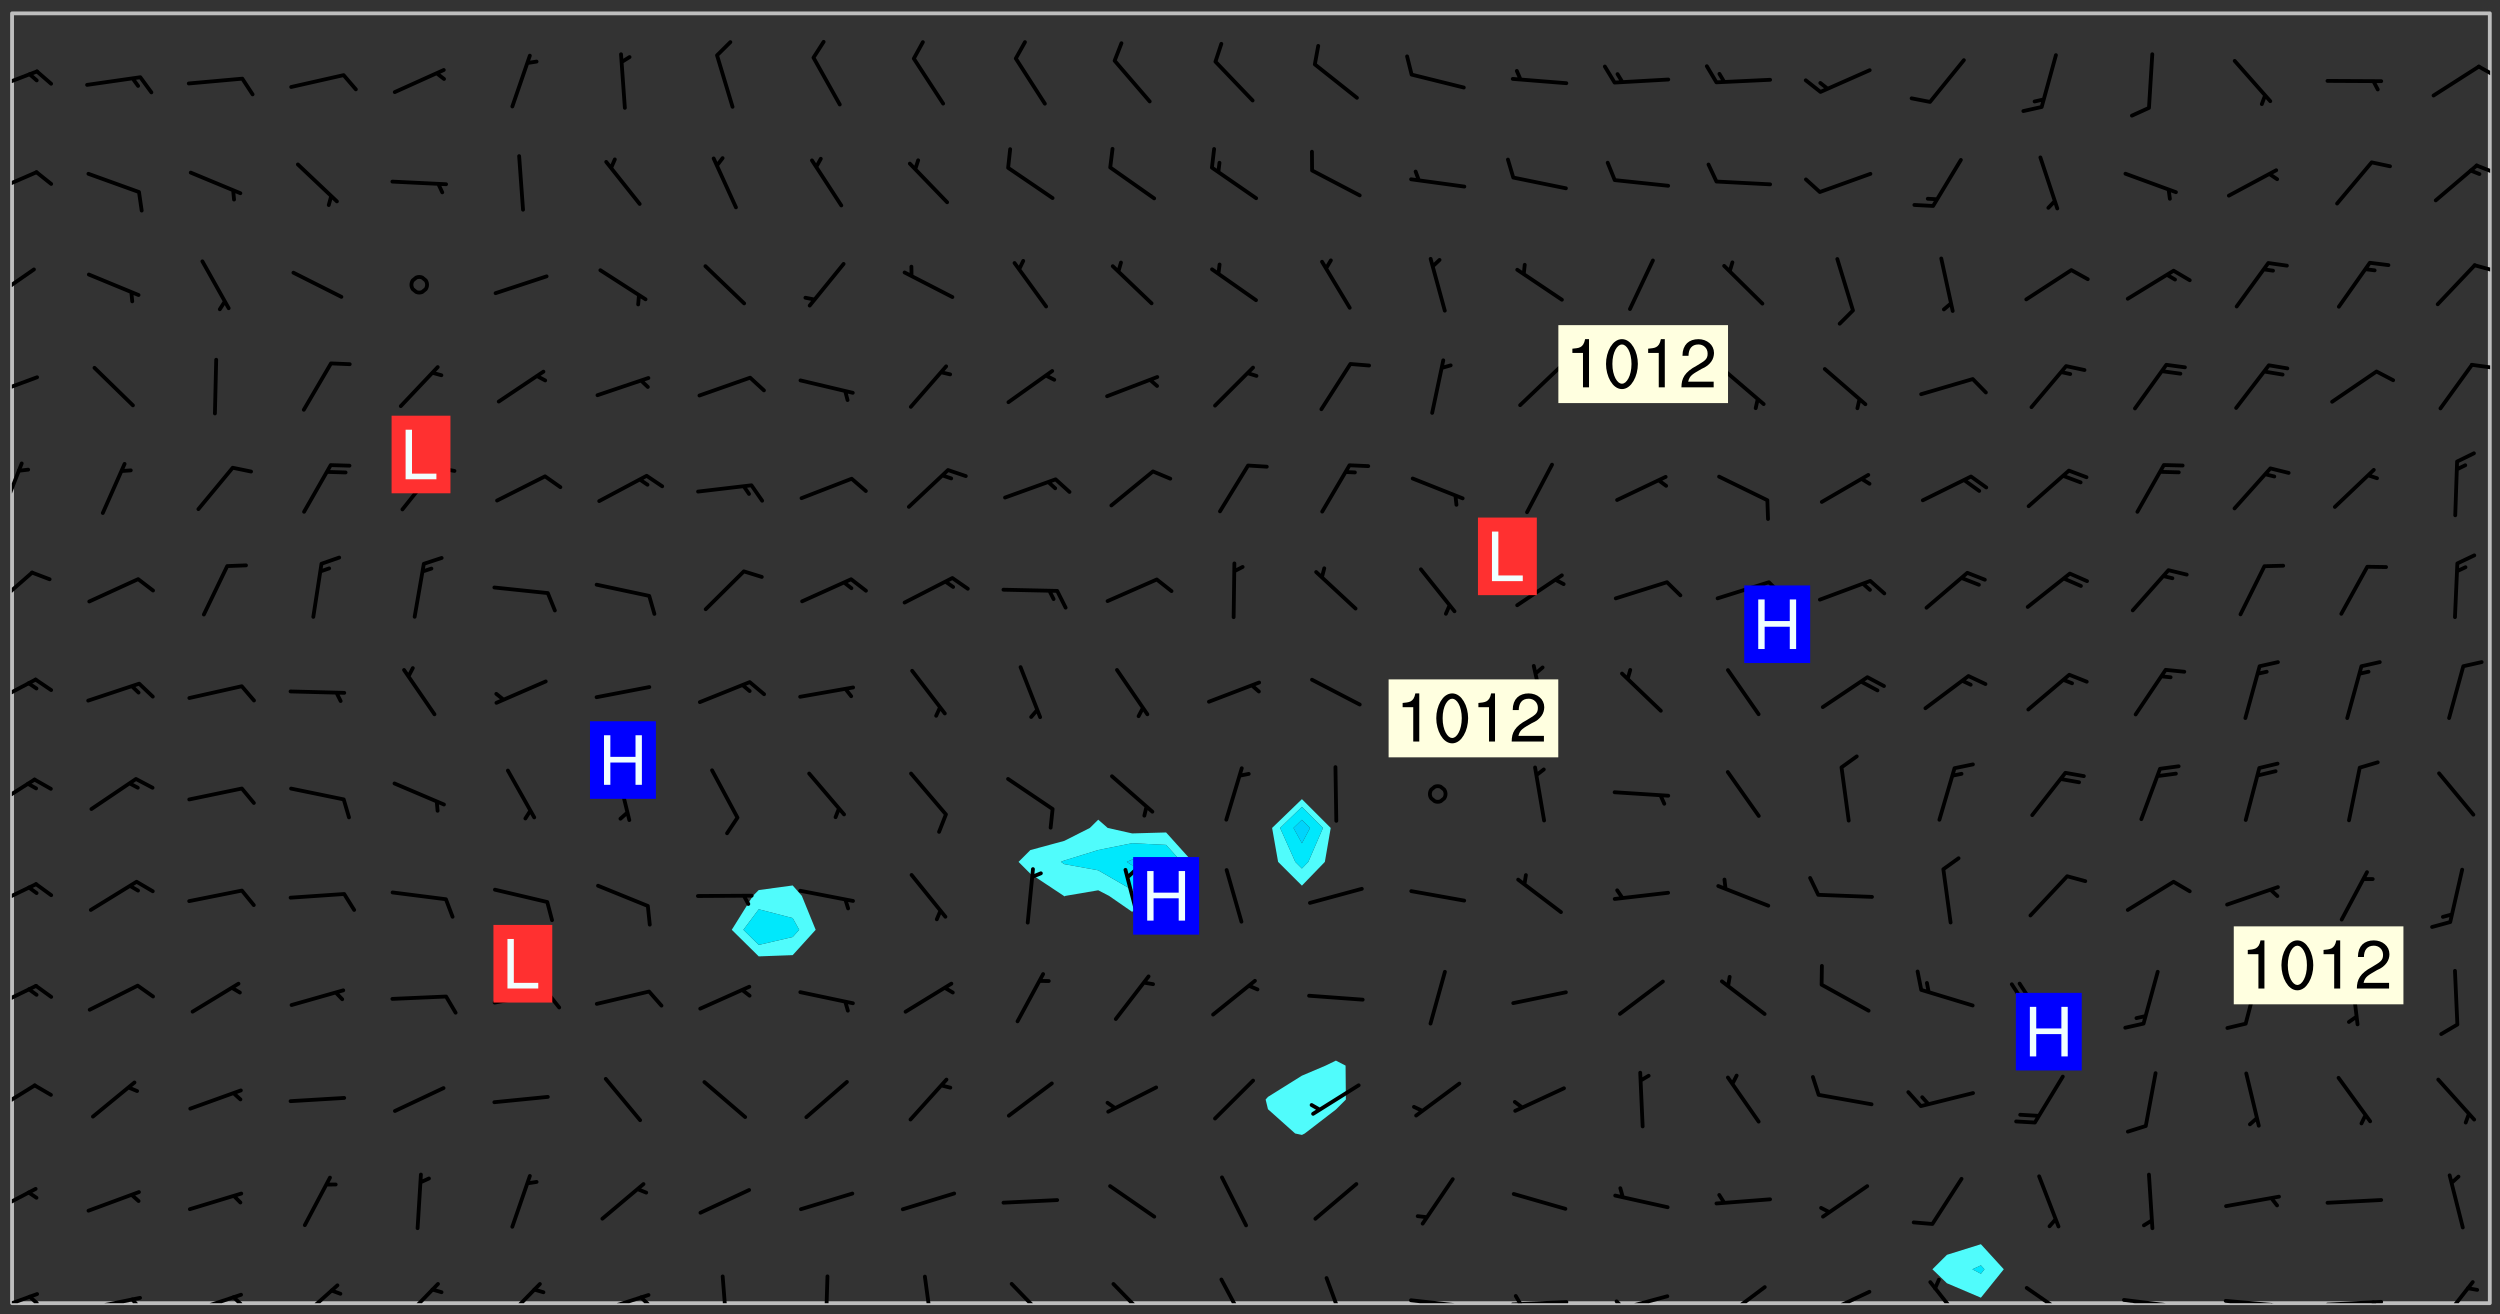 <svg xmlns="http://www.w3.org/2000/svg" role="img" xmlns:xlink="http://www.w3.org/1999/xlink" viewBox="142.45 309.95 326.84 171.84"><rect x="142.45" y="309.95" width="326.84" height="171.84" fill="#333333" stroke="none"/><defs><clipPath id="a"><path d="M144 311.672h1v168.656h-1zm0 0"/></clipPath><clipPath id="b"><path d="M144 311.672h324v168.656H144zm0 0"/></clipPath><clipPath id="c"><path d="M467 311.672h1v168.656h-1zm0 0"/></clipPath><clipPath id="d"><path d="M144 478h4v2.328h-4zm0 0"/></clipPath><clipPath id="e"><path d="M146 479h2v1.328h-2zm0 0"/></clipPath><clipPath id="f"><path d="M153 479h9v1.328h-9zm0 0"/></clipPath><clipPath id="g"><path d="M159 479h2v1.328h-2zm0 0"/></clipPath><clipPath id="h"><path d="M167 478h8v2.328h-8zm0 0"/></clipPath><clipPath id="i"><path d="M172 479h3v1.328h-3zm0 0"/></clipPath><clipPath id="j"><path d="M181 477h6v3.328h-6zm0 0"/></clipPath><clipPath id="k"><path d="M194 477h6v3.328h-6zm0 0"/></clipPath><clipPath id="l"><path d="M207 477h7v3.328h-7zm0 0"/></clipPath><clipPath id="m"><path d="M220 479h8v1.328h-8zm0 0"/></clipPath><clipPath id="n"><path d="M226 479h2v1.328h-2zm0 0"/></clipPath><clipPath id="o"><path d="M236 476h2v4.328h-2zm0 0"/></clipPath><clipPath id="p"><path d="M250 476h1v4.328h-1zm0 0"/></clipPath><clipPath id="q"><path d="M263 476h2v4.328h-2zm0 0"/></clipPath><clipPath id="r"><path d="M274 477h6v3.328h-6zm0 0"/></clipPath><clipPath id="s"><path d="M287 477h7v3.328h-7zm0 0"/></clipPath><clipPath id="t"><path d="M301 476h5v4.328h-5zm0 0"/></clipPath><clipPath id="u"><path d="M315 476h4v4.328h-4zm0 0"/></clipPath><clipPath id="v"><path d="M326 479h9v1.328h-9zm0 0"/></clipPath><clipPath id="w"><path d="M339 479h9v1.328h-9zm0 0"/></clipPath><clipPath id="x"><path d="M340 479h2v1.328h-2zm0 0"/></clipPath><clipPath id="y"><path d="M353 479h8v1.328h-8zm0 0"/></clipPath><clipPath id="z"><path d="M353 479h2v1.328h-2zm0 0"/></clipPath><clipPath id="A"><path d="M367 477h7v3.328h-7zm0 0"/></clipPath><clipPath id="B"><path d="M380 478h8v2.328h-8zm0 0"/></clipPath><clipPath id="C"><path d="M380 480h2v.328h-2zm0 0"/></clipPath><clipPath id="D"><path d="M394 477h6v3.328h-6zm0 0"/></clipPath><clipPath id="E"><path d="M407 478h7v2.328h-7zm0 0"/></clipPath><clipPath id="F"><path d="M419 479h9v1.328h-9zm0 0"/></clipPath><clipPath id="G"><path d="M425 480h2v.328h-2zm0 0"/></clipPath><clipPath id="H"><path d="M433 479h8v1.328h-8zm0 0"/></clipPath><clipPath id="I"><path d="M439 480h2v.328h-2zm0 0"/></clipPath><clipPath id="J"><path d="M446 479h9v1.328h-9zm0 0"/></clipPath><clipPath id="K"><path d="M452 479h2v1.328h-2zm0 0"/></clipPath><clipPath id="L"><path d="M461 477h5v3.328h-5zm0 0"/></clipPath><clipPath id="M"><path d="M144 465h4v4h-4zm0 0"/></clipPath><clipPath id="N"><path d="M144 451h4v5h-4zm0 0"/></clipPath><clipPath id="O"><path d="M144 438h4v5h-4zm0 0"/></clipPath><clipPath id="P"><path d="M144 425h4v4h-4zm0 0"/></clipPath><clipPath id="Q"><path d="M144 411h4v5h-4zm0 0"/></clipPath><clipPath id="R"><path d="M144 398h4v5h-4zm0 0"/></clipPath><clipPath id="S"><path d="M144 384h3v6h-3zm0 0"/></clipPath><clipPath id="T"><path d="M144 370h2v8h-2zm0 0"/></clipPath><clipPath id="U"><path d="M144 359h4v3h-4zm0 0"/></clipPath><clipPath id="V"><path d="M465 357h3v2h-3zm0 0"/></clipPath><clipPath id="W"><path d="M144 344h4v6h-4zm0 0"/></clipPath><clipPath id="X"><path d="M465 344h3v2h-3zm0 0"/></clipPath><clipPath id="Y"><path d="M144 332h4v4h-4zm0 0"/></clipPath><clipPath id="Z"><path d="M465 331h3v2h-3zm0 0"/></clipPath><clipPath id="aa"><path d="M144 319h4v4h-4zm0 0"/></clipPath><clipPath id="ab"><path d="M466 318h2v3h-2zm0 0"/></clipPath><g id="ac" clip-path="url(#clip1)"><path fill="#fff" fill-opacity="0" fill-rule="evenodd" d="M0 0h1000v1000H0zm0 0"/><path fill="#d3d3d3" fill-opacity="0" fill-rule="evenodd" d="M162.152 355.867l-.234.293.059.234.117.172.176.234.293.348.113.059.117-.172.059-.234.176-.176.465-.176h.699l.234.293.289.816.059.176.176.23.352.234.699.699.172.176.234.348.234.41.289.582.41.465.23.234.234.176.117.23.176.293.172 1.164v.234l.059.289.059.117.117.117.348.41.117.172.176.176.176.234.117.172.172.352.059.234.234.406.234-.059-.176.176-.059.93h-.582l-.234-.113-.348.113-.117.117-.059.293-.059.176-.117.172-.465.293-.059.234-.059.113v.645l.059.172v.41l.059.059v.406l.059.406.117.176.059.059.23.641-.059.293v.699l-.059.582v.234l-.059.23-.055.352v1.922l.055.117h.426l-.367.117-.023.352.891 1.168 1.742.539 1.34.359v.539l.09.809.535.715 1.52.27.891-.086.09 1.164.535.18 1.16-.18 2.055-.984 1.16-.363 1.879-.176 1.695-.18-.18.719-1.516.086-1.25.09-.805.27-1.074.809.27.719.535.898-.18.625-.266.809.266 1.078.625.898.805.18 1.25-.18-.266.723.098.504.055.293v.172l.059.293v.406l.176.117.352.117h.406l.293-.176.113-.117.059-.117.117-.23.059-.176.352-.465.23-.176.176-.059.176.059.059.176.117.988.055.469.059.172.117.234.176.059.816.059h.289l.117.234.059.406.059.352v1.105l.117.293.117.348.289.699.176.352.582.754.352.176.172.059.469.234.641.465.348.234.293.176.293.055.23.062.816.348.293.176.113.172.352.352.117.176.523.641v.289l.059.352v.348l.059.352.059.289.117.059.172.059h.176l.582.234.176.117.176.289.176.234.113.234.293.23.117.117v.41l.059.055.289.234.234.117.059.117.117.172.059.117.23.234.059.176.234.059.117.059-.117.113-.059.117v.117l-.117.293-.117.289v.582l.176.117.117.059.059.117.117.117.113.059.176.348.059.352.059.406v.176l-.059.176-.117.699v.172l.117.176.293.293h.406l.176.117.117.172.117.293v.234h-.527l-.23-.234h-.234l-.176.059-.059.699.059.348.117.176.176.41.117.23.289.469.176.055h.523l.234.059.758.641.059.293v.234l.059.059.23.348v.352l-.117.172v.293l.293.289.293.176.172.059.293.176.293.117.582.406.289.234.293.176.219.16.016.012.23.176.641.523.176.234.117.176.176.176.113.172v.641l.117.176.469.117.582.117.234.059.23.113.293.117.113.059.586.352.289.172.176.062.176.055.176.059.699.352.289.176.234.055.289.176.234.117.641.406.293.117.172.059.234.059.41.059.23.059.234.117.059.172-.41.176.469.059.059.293.113.234.176.055.234.059.176.059.406.117.641.234.117.172.059.234v.176l-.059.117-.059.406.234.234.117.059.348.117.641.23.176.117.289.117.176.176.234.465.582 1.105.176.176.348.176.176.117.352.117 1.047.523.234.059.465.113.293.059.465.176.758.582.234.234.348.465.176.176.289.234.816.699.293.176.289.289.293.176.293.289.695.641.176.176.293.234.289.234.469.289.641.582.348.234.234.293.348.348.352.465.934.992.348.406.117.176.234.059.113.117.645.176.23.113.234.059.293.176.23.117.934.699.406.406.234.176.406.176.234.117.816.348.348.234.234.117.293.289.23.117.758.352.352.172.23.059.293.117.234.059.871.176h.816l.469.23.172.059.875.699.465.117.293.059.176.059.23.059.469.059.348.059.352.059.406.059h.293l.172.059v.23l.176.176h.293l.348.059.352.059.699.117h.641l.465-.234.293-.176.172-.117.41-.172.289-.176.934-.465.469-.293.523-.293.465-.172.465-.176 1.051-.465.289-.117.41-.117.289-.117.527-.176 1.516-.699.582-.348.289-.059.293-.059.348-.117.875-.23.352-.117h.113l.234-.059.875-.234.234-.059h.812l.352-.059.816-.117.172-.059.352-.055.293-.059.23-.059.816-.176.176-.059h.348l.234-.059.465-.117.758-.172.234-.059h.348l.41-.117.289-.059 1.285-.059h.289l.41-.059.23-.059h.176l.875-.117h.406l.41-.117h.348l.352-.113.871-.059h1.75l1.047.289.41.117.289.117.352.117.289.117 1.051.172.289.059h.293l.293.059.172.059.41.059.172.059.117.059h.117l.117.059.352.059h.113l.41.066 1.922.395 1.926.395 1.52.449 1.695.719 2.145.805 1.605-.719 1.43-.805 1.16-1.078 1.25-.449 3.035-.719 1.875-.359 2.145-1.348 2.234-1.254 2.5-1.258 1.695-.449 1.785-.18 1.16-.27.625.539 1.34-.27.715-.988.984-1.344.445-.18.805-.359 1.875-.539 1.785-.449 1.25-.27 1.16-.09 1.699-.09 1.961-.27 1.25-.09h.539l.625-.09h.891l2.145-.18 2.41-.18 2.59-.09 1.695.18 1.609.09 1.43.359 1.16.719 1.875.988 1.16 1.527.266.715.629.09.355.898.535.539.535 1.527 1.074.359h.535l-.805.535.09 1.707.715 2.695.891.805.895.988.715 1.258 1.785.539 1.52-.18.355 1.344 1.609-.805.98-.539.27.27.316-.215.219-.145.801.449.449-.359h.355l.535-.27.539-.719.535-.27.625-.988 1.16.449.84.371 1.395.617 1.695-.18h1.605l1.785.09.18-1.707.535-1.344.805.27.492.848.402.406-.09.539v.359l.715.449.711-.27h1.43l.359.988.445 1.258.715 1.344 1.25.629 1.695.629.715-.18.18-.539.98-.09.449.359.086 1.258-.266.629-.535.18v.539l.715.984.266.539.984.988.801 1.078-.266.359-.09.898-.625 2.332-.355 2.066-.09 1.793-.18.719-.09.539v1.438l-.98 1.883-.359 1.707-.535.898-.805 1.168-.266.539 2.055 1.254.086.359-.355.539-.09-.18v.809l.09 1.438-.445.715-1.074.094-.266.715.535.898.805.719 1.16.809 1.34.27.445.359-.355.449-1.789-.09-1.25-.449-.715-.719-.625-.09-.176 3.59-.188 1.309h89.359V311.703h-55.27v49.082l.762.125 3.289.543 2.023 2.836v2.754l2.352.332 2.348.332h4.051l-1.379 4.16-2.023.707-2.023.703-.543.344-2.594 1.617-.188.117-2.023-2.078-.73-2.742-2.672-2.078-1.375-3.5-.066-.082-1.957-2.672 2.75-1.418v-49.082H294.422v91.414l.117.031.133.012.074.074.105.047.09.059.086.059.09.059.297.297.059.09.031.117.027.117.016.137-.031.117-.059.09-.059.086-.043.105-.047.102-.027.121v.145l.176.27.148.148.074.086.074.074.043.105.062.09.059.086.043.105.059.09.047.102.043.105.059.086.117.18.074.074.062.086.059.09.043.105.059.09.059.086.062.09.059.09.043.102.117.18.074.074.059.086.074.074.09.059.105.047h.148l.133-.016.133.016.102-.047.074-.074.047-.102-.016-.133v-.148l-.047-.105-.027-.117-.047-.102-.027-.121-.043-.102-.062-.09-.043-.102-.043-.105-.031-.117-.016-.133-.012-.137.086-.059.059-.086.121-.031.043.105.016.133v.117l.059.102.059.09.09.059.148.148.059.09.043.105-.012.102.086.059.105.047.086.059.09.059.074.074-.117.027-.105.047-.086.059-.074.074-.059.09-.062.086-.027.121-.047.102-.043.105-.031.117-.012.133-.016.133v.148l.027.117.047.105.043.102.059.09.074.074.09.059.074.074.09.059.059.09.043.105.047.102.117.031.133.016h.148l.117-.031.105.043.043.105.047.102.027.121L299.5 410l.027.117.031.121.027.117.105.043.102.047.133-.016.148.148.062.086.074.074.07.074.09.062.105.043.102.043.117.031.137.016.117-.031.074-.074.027-.117-.012-.133-.031-.121-.027-.117.043-.105h.117l.09.062.117.027h.148l.133.016h.148l.133.016.133-.016h.148l.133-.016.133-.012.137.012.117-.027.133-.016.191-.059-.059.176-.016.133-.027.121-.016.133-.059.086-.133.016-.105.047-.105.043-.117.031-.117.027-.266.031h-.148l-.133.016-.074.074.059.086.148.148.117.18.074.07.09.062.09.059.086.059.09.059.102.043.105.062.105.043.086.059.105.047.102.043.18.117.059.09-.043.102-.047.105.016.133.223.223.059.09.043.102.031.121.043.102.016.133.031.117.012.137.031.117.148.148.102.043.105.043.117.031.133.016.137.016h.117l.117-.031.09-.059.043-.105.047-.102.043-.105.031-.117.012-.133v-.148l-.012-.133-.016-.133-.031-.117-.043-.105-.047-.105-.043-.102-.043-.105-.016-.133.016-.133.027-.117.031-.117.027-.121.047-.102.09-.059.086-.062.074-.074.09-.059.223-.223.059-.086.074-.074.117-.18.059-.086v-.148l-.074-.074-.102-.047-.105-.043-.102-.043-.059-.09-.047-.105-.027-.117.09-.059.117-.031.102-.043.18-.117.148-.148.012-.133-.012-.105-.09-.059-.133.016h-.148l-.133.016-.133-.016-.121-.031-.086-.059-.074-.074-.059-.09-.062-.086-.117-.18-.059-.086.031-.121.086-.059.121-.031.059-.086v-.121l-.031-.117-.059-.09-.059-.086-.047-.105-.027-.117-.016-.133.059-.09.074-.074.09-.059.117-.18.074-.074.059-.086.148-.148.121-.031.133-.016.133.016.074.074.043.105.016.133-.031.117-.117.031-.133.012-.148.148-.043.105-.047.102-.027.121-.031.117v.148l.031.117.043.105.059.09.074.07.074.074.117.031.121.027.117-.027.133-.016h.117l.09.059.074.074.047.105.059.086.102.047.133.016.105.043.086.059-.012.105-.074.074-.18.117-.059.09-.09.059-.07.074-.074.074-.062.09-.027.117-.016.133.016.133-.016.133v.148l.016.133.027.117.031.121.074.074.09.059.086.059.09.059.117.031v.086l-.102.047-.09.059-.266.031-.117.027h-.148l-.105.043-.102.047-.059.09-.062.234-.012.133-.031.121-.016.133v.293l-.012.133.012.137.016.133.133.016.133.012.121.031.086.059.074.074.047.105.043.102.016.133v.445l-.016.133v.445l.031.266.027.117.016.133.031.117.086.211.031.266v.148l-.031.117-.027.117-.031.121-.027.117-.031.117-.031.121-.012.133-.016.133.09.059.117-.031.102.016.047.105-.031.266v.441l-.043.105-.047.105-.043.102-.043.105-.059.086-.031.121-.043.117-.031.117-.016.133.016.133.059.09.105.047.086.059.059.086-.012.137-.031.117-.043.102v.445l-.016.133v.148l-.031.117-.043.105-.027.117-.047.105-.043.102-.031.121-.027.117-.031.133-.031.117-.027.117-.043.105-.031.117-.031.121-.012.133-.016.133v.297l.027.117v.148l.047.398.027.117.059.09.121.031h.148l.133-.016.059.09v.117l-.059.09-.09.059-.102.043-.105.047-.09.059-.086.059-.137.016-.117-.031-.133-.016-.102.047-.062.086-.012.137-.016.133-.031.117-.027.117-.016.133-.031.121v.297l.016.133.031.117v.148l.012.133v.148l-.027.117-.047.102-.027.121-.031.117-.059.09-.074.074-.102.043-.105.047-.117.027-.121.031-.102-.047.059-.086.105-.047.027-.117.031-.117.027-.121.031-.117v-.148l.016-.133-.031-.117-.043-.105-.105.016-.074.074-.102.043-.09.062-.074.074-.043.102-.016.133-.031.117L304.25 426l-.031.117-.027.117-.031.121-.027.117-.031.117-.043.105-.09.059h-.09l-.117-.031-.031-.086.016-.137-.031-.117v-.148l-.012-.133v-.148l-.062-.234-.027-.121-.043-.102-.047-.105-.059-.086-.059-.09-.043-.105-.062-.086-.148-.148-.07-.074-.105-.047-.105-.043-.102-.043-.297-.297-.09-.074-.086-.059-.105-.043-.09-.062-.086-.059-.105-.043-.09-.059-.086-.062-.074-.07-.105-.047-.086-.059-.105-.043-.09-.062-.102-.043-.105-.043-.086-.059-.105-.047-.105-.043-.102-.047-.09-.059-.102-.043-.105-.043-.09-.062-.117-.027-.133-.016-.133.016H299.75l-.133.016-.117-.031-.09-.059-.074-.074-.09-.059-.102-.047h-.148l-.121-.027-.102-.043-.074-.074-.117-.18-.09-.059-.102-.043-.09-.062-.105-.043-.09-.059-.086-.059-.105-.047-.059-.086-.059-.09-.043-.105-.047-.102-.074-.074-.086-.059-.074-.074-.09-.059-.223-.223-.043-.105-.031-.266.105-.043h.145l.105.043.074.074.09.059.086.059.105.047.09.059.148.148.07.074.148.148.062.086.074.074.086.059.074.074.09.062.09.059.086.059.27.176.102.047.105.043.102.043.047-.074.059-.086.074-.074.07-.074.105.043.074.074.059.09.043.102.047.105.043.105.121.027.117-.027.074-.09.043-.105.059-.09.074-.074.105-.043.117-.027.133.012.09.059.148.148.059.09.043.105.047.102.043.105.043.102.105.047.105.043.133.016.086-.059.059-.09.074-.074.105-.043.117.027.105.047.102.043.105.043.102.047.18.117v.117l-.016.133.016.133.016.137.059.086.102.047.121.027.117.031h.148l.117-.031.059-.09.18-.117.059-.09.074-.074.059-.086.117-.18.18-.117.117.031.09.059.043.074-.016.133v.117l.09.059h.148l.133-.016.133-.012.266-.031.105-.043.117-.031.121-.027.074-.074.07-.074.062-.09-.016-.105-.047-.102-.102-.043-.105-.016-.117.027-.266.031h-.148l-.074-.074-.09-.059-.117-.031-.117-.027-.133-.016h-.148l-.133.016h-.297l-.105-.047-.148-.148-.043-.102-.059-.09.223-.223.086-.059.105-.043.117-.031.133-.016.133.016.137.016.102.043.133-.012.09-.062.102-.043.062-.09-.047-.102-.09-.059-.117-.031-.102-.043-.059-.09-.062-.09v-.117l.016-.133.105-.047.074-.07v-.121l-.09-.059-.031-.117.09-.059.074-.074.043-.105.059-.09.047-.102.016-.133v-.148l-.047-.105-.043-.102-.09-.059-.133-.016-.102-.043-.137-.016-.117-.031h-.445l-.133-.016-.133-.012-.133-.016-.117-.031h-.148l-.133-.016-.133-.012-.266-.031-.121-.043-.086-.059-.074-.074v-.148l.012-.133.105-.047.102-.043.133-.016h.152l.133-.016h.293l.121.031.102.043.09.059.234.062.121-.047.09-.059.102-.043.133-.016.105.043.102.047.133.012.121-.027h.145l.121-.031.117-.027.105-.047.074-.074.086-.059.148-.148.059-.086.047-.105.027-.117.016-.105-.102-.043-.09-.059-.117-.031-.105-.043-.09-.062-.074-.086-.074-.074-.102-.043-.105-.047-.102-.043-.059-.09-.047-.102-.086-.211-.062-.086-.059-.09-.074-.074-.086-.059h-.27l-.117.031-.09.059-.102.043-.133.016-.105-.016-.027-.117-.062-.09-.117-.031-.102-.043-.148-.148-.031-.117-.016-.105.074-.074.18-.117.117-.027.117-.031.137.016.102.043.105.043.102.047.105.043.117.031.133.016.117.027.133.016.105-.016.09-.059-.074-.074-.105-.043-.074-.074-.074-.09-.148-.148-.086-.059-.09-.059-.074-.074-.09-.059-.102-.047-.121-.027-.102-.047-.105-.043-.117-.031-.102-.043-.121-.031h-.148l-.117.031-.105.043-.086.062-.18.117-.086.059-.09.059-.105.047-.086.059-.105.043-.102.043-.105.047-.074.074-.059.09-.059.086-.047.105-.059.086-.074.074-.133-.012-.117-.031h-.117l-.074.074-.09.059-.074.074-.09.059-.086.059-.105.047-.102.043-.137.016-.102-.043-.148-.148-.105-.047h-.086l-.105.047-.102.043-.121.031-.117-.031-.074-.074v-.117l.031-.121.074-.07.059-.09.074-.074.117-.031.105-.043h.293l.133-.016.137-.016.102-.043.09-.059.102-.047.09-.059.133-.012.09.059.133.012.09-.059.086-.059.105-.043.09-.059.086-.062.09-.059.148-.148.059-.086.059-.09.105-.043.133-.016.117.027.121.031.059-.059.059-.09.031-.266.027-.117.105.012.133.016.102-.043.09-.059.059-.09.074-.074.059-.09.047-.102.012-.133-.012-.133-.047-.105-.148-.148-.059-.09-.059-.086-.043-.105v-.445l.016-.133v-.148l.012-.133-.059-.059-.09.059-.102-.043-.18-.117-.086-.059-.062-.09-.059-.09-.074-.074-.086-.059-.121.031-.102.012-.105.047-.086.059-.105.043-.148.148-.09.059-.086.059-.09.062-.105.043-.133.016v-.121l.105-.043.117-.031.074-.07.043-.105v-.148l-.027-.117-.148-.148-.133-.016h-.148l-.117.031-.105.043-.102.043-.09.062-.117.027-.074-.074.012-.133-.043-.102-.043-.105-.09-.059-.117.027-.121.031-.117.031-.102.043-.121.031-.102.043-.105.043-.09.059-.102.016v-.117l.016-.133-.059-.09-.074.043-.148.148-.059.09-.074.074-.047.105-.043.102-.074.074-.059.09-.074.074-.059.086-.074.074-.09.062-.074.07-.074.074-.102.016-.133.016-.105-.043v-.121l.148-.148.043-.102.059-.09.047-.102.043-.105.059-.09.031-.117.043-.102.031-.121.027-.117.047-.105.043-.102.043-.105.074-.07.09-.062.09-.059.102-.043h.297l.266-.031.105-.043-.074-.074-.117-.031-.105-.043-.09-.059-.102-.047-.09-.059-.102-.043-.105-.043-.09-.062-.086-.059-.105-.043-.102-.043-.121-.031-.117-.031-.102-.043L297.5 410.25l-.102-.043-.09-.059-.043-.105-.016-.133.102-.043.133-.016.137.016.133-.016.102-.043.059-.09.016-.105-.09-.059-.074-.074-.102-.043-.09-.059-.148-.148-.043-.105-.016-.133v-.293l-.059-.09-.09-.059-.074-.074-.043-.105-.031-.117-.059-.09-.074-.074-.117-.027-.074-.074-.09-.059-.09-.062-.086-.059-.074-.074-.059-.086-.047-.105-.086-.059-.148-.148-.195-.059-.133.016-.102.043-.074.074-.047.102-.043.105-.059.09-.059.086-.297.297-.09.059h-.086l-.062-.086-.043-.105.031-.117.059-.09.027-.117-.012-.133-.09-.062-.105.047-.117.027-.117.031-.27.176-.102.047-.117.027-.105.047-.09.059-.102.043-.059-.086-.047-.105.016-.133.047-.105.07-.074.074-.07.059-.09v-.148l-.043-.105h-.238l-.102.047-.031.117-.027.117-.031.121-.074.043-.133.016-.074-.047-.043-.102-.043-.105-.047-.102-.043-.105-.121.031-.102.043-.133.016-.117.031-.105.043-.09.059-.102.047-.121.027-.133.016-.102-.043-.059-.09-.047-.105-.043-.102-.043-.105v-.117l.059-.09.086-.059.18-.117.102-.047.105-.043.105-.059.102-.043.09-.062.102-.043.105-.059.102-.047.09-.059.105-.043.102-.043.09-.062.102-.043.137-.016.117.031.102.043.121.031.102.043.105.047.102.043.105.043.102.047.105.043.102.043.105.047.086.059.105.043.117.031.105.043.102.047.09.059.105.043.102.043.105.047.117.027.102.047.121.027h.148l.086-.059.016-.102.059-.09-.027-.117-.074-.074-.117-.18-.074-.074-.09-.074-.18-.117-.086-.059-.105-.043-.102-.047-.27-.176-.059-.09-.074-.074-.059-.09-.043-.102-.031-.117-.016-.137v-.562l-.012-.133-.016-.133-.031-.117-.016-.133-.012-.133-.031-.121-.223-.223-.059-.086-.016-.105.031-.117.133-.016v-91.414H172.992v1.453l-.059.234-.352 1.051-.172.523-.117.348-.176.41-.117.172-.234.293-.23.059h-.352l-.117.059-.23.406v.293l.117.176.23.23.117.234.641.758.293.465.176.234.23.352.234.348.641.816.176.465.172.41.117.695.176.469.117 1.398.059.465v.875l.117 1.047v4.781l-.059.465-.352 1.281-.176.523-.113.41-.352.93L172.934 336l-.234.582-.117.176-.172.348-.176.406-.352.816-.059.293-.113.293-.117.289-.059.176-.117.875-.059.406-.059.117-.059.176-.059.172-.23.527-.117.172v.234l-.117.234-.059.172-.176.586v.289l-.059.176v.293l-.059.113-.059.527v.172l-.055.234v2.621l-.176.816-.117.176-.176.234-.117.172-.113.234-.586.934-.23.289-.293.465-.176.234-.289.352-.352.699-.113.23-.176.41-.176.23-.406.527-.816.699-.293.172-.289.234-.176.117-.176.176-.523.406-.527.176-.172.176-.234.055-.641.176h-.758m12.211 31.023l-1.074.449.359.895 1.25-.715.445-.539-.98-.09"/><path fill="#d3d3d3" fill-opacity="0" fill-rule="evenodd" d="M201.508 416.598h-.895l.449.629.98.359.805-.09.445-.988-.176.09-.715-.355-.895.355m154.621 59.07l-.059-.523v-.293l.113-.293.059-.23.469-.469h.113l.117-.113.117-.059h.176l.234-.059h.348l.234.059.117.059.23.172.059.176.117.582v.293l-.117.176-.172.289-.176.176-.527.523-.23.234-.117.059h-.176l-.117-.059-.406-.293-.176-.117-.117-.059-.059-.113-.055-.117m6.641-10.957l-.059-.172v-1.109l.059-.172.176-.059.172-.059h.176l.234-.059.117.059.059.699-.059.172-.117.176-.117.059-.234.523-.113.059h-.234l-.059-.117m9.613-14.391l-.117-.176v-.699l.293-.875.117-.172.176-.352.113-.23.117-.293.352-.758.117-.23.172-.234h.176l.117-.059h.641l.117.059.234.234.172.113.352.293.117.117.113.176v.113l.117.059.117.117v.699l-.059.176v.23l-.059.176-.348 1.051-.117.23-.117.234-.117.059-.23.234-.641.289h-.875l-.41-.117-.641-.465"/><path fill="none" stroke="#bebebe" stroke-linecap="round" stroke-linejoin="round" stroke-miterlimit="10" stroke-width=".5" d="M467.957 311.695H144.027v168.625h323.93v-168.625"/><g clip-path="url(#a)"><path fill="#fff" fill-opacity="0" fill-rule="evenodd" d="M144 475.891v4.438h.004H144V311.672h.004H144v164.219"/></g><g clip-path="url(#b)"><path fill="#fff" fill-opacity="0" fill-rule="evenodd" d="M144.004 480.328V311.672h102.078v114.039l-4.438.602-.758.758-2.77 4.438 3.527 3.477 4.438-.164 3.004-3.312-1.809-4.438-1.195-1.359V311.672h39.945v105.438l-1.094 1.082-3.344 1.691-4.438 1.203-1.543 1.543 1.543 1.543 4.371 2.898.066.066.156-.066 4.281-.73 1.414.73 3.023 2.094 2.098-2.094 2.34-.977 3.465-3.465-3.465-3.848-4.438.125-3.199-.715-1.238-1.082v-105.438h26.629v102.754l-3.898 3.766.785 4.438 3.113 3.105 3-3.105.766-4.438-3.766-3.766v-102.754h4.441v136.938l-1.344.652-3.098 1.316-4.438 2.773-.305.348.305 1.266 3.551 3.172.887.188.371-.188 4.07-3.133 1.305-1.305-.039-4.438-1.266-.652v-136.938h84.328v160.941L396.984 474l-1.898 1.891 1.898 1.824 4.441 1.891 2.992-3.715-2.992-3.277v-160.941h66.57v168.656H144.004"/></g><path fill="#50fcfc" fill-rule="evenodd" d="M241.645 434.984l-3.527-3.477 2.77-4.438.758-.758v2.512l-2.008 2.684 2.008 1.977 4.438-1.035.852-.941-.852-1.531-4.438-1.152v-2.512l4.438-.602 1.195 1.359 1.809 4.438-3.004 3.312-4.438.164"/><path fill="#00e8fc" fill-rule="evenodd" d="M241.645 433.484l-2.008-1.977 2.008-2.684 4.438 1.152.852 1.531-.852.941-4.438 1.035"/><path fill="#50fcfc" fill-rule="evenodd" d="M277.152 424.172l-1.543-1.543 1.543-1.543 4.438-1.203 3.344-1.691 1.094-1.082 1.238 1.082 3.199.715v1.281l-4.438.891-4.438 1.371-.434.18.434.293 4.438.809 4.438 2.562 4.438-1.66 2.004-2.004-2.004-2.223-4.438-.219v-1.281l4.438-.125 3.465 3.848-3.465 3.465-2.34.977-2.098 2.094-3.023-2.094-1.414-.73-4.281.73-.156.066-.066-.066-4.371-2.898"/><path fill="#00e8fc" fill-rule="evenodd" d="M281.59 422.922l-.434-.293.434-.18 4.438-1.371 4.438-.891v2.141l-.703.301.703.453 1.969-.453-1.969-.301v-2.141l4.438.219 2.004 2.223-2.004 2.004-4.438 1.66-4.438-2.562-4.438-.809"/><path fill="#00d4fc" fill-rule="evenodd" d="M290.465 423.082l-.703-.453.703-.301 1.969.301-1.969.453"/><path fill="#50fcfc" fill-rule="evenodd" d="M308.219 454.965l-.305-1.266.305-.348 4.438-2.773 3.098-1.316 1.344-.652 1.266.652.039 4.438-1.305 1.305-4.07 3.133-.371.188-.887-.188-3.551-3.172m1.324-32.336l-.785-4.438 3.898-3.766v1.012l-2.852 2.754 1.984 4.438.867.867.836-.867 1.918-4.438-2.754-2.754v-1.012l3.766 3.766-.766 4.438-3 3.105-3.113-3.105"/><path fill="#00e8fc" fill-rule="evenodd" d="M311.789 422.629l-1.984-4.438 2.852-2.754v1.688l-1.102 1.066 1.102 2.004 1.066-2.004-1.066-1.066v-1.688l2.754 2.754-1.918 4.438-.836.867-.867-.867"/><path fill="#00d4fc" fill-rule="evenodd" d="M312.656 420.195l-1.102-2.004 1.102-1.066 1.066 1.066-1.066 2.004"/><path fill="#50fcfc" fill-rule="evenodd" d="M396.984 477.715l-1.898-1.824L396.984 474l4.441-1.387v2.762l-1.117.516 1.117.586.469-.586-.469-.516v-2.762l2.992 3.277-2.992 3.715-4.441-1.891"/><path fill="#00e8fc" fill-rule="evenodd" d="M401.426 476.477l-1.117-.586 1.117-.516.469.516-.469.586"/><g clip-path="url(#c)"><path fill="#fff" fill-opacity="0" fill-rule="evenodd" d="M467.996 480.328H468V311.672h-.004H468v168.656h-.004"/></g><g clip-path="url(#d)"><path fill="none" stroke="#000" stroke-linecap="round" stroke-linejoin="round" stroke-miterlimit="10" stroke-width=".5" d="M147.301 479.129l-6.602 2.402"/></g><g clip-path="url(#e)"><path fill="none" stroke="#000" stroke-linecap="round" stroke-linejoin="round" stroke-miterlimit="10" stroke-width=".5" d="M146.34 479.477l.914.82"/></g><g clip-path="url(#f)"><path fill="none" stroke="#000" stroke-linecap="round" stroke-linejoin="round" stroke-miterlimit="10" stroke-width=".5" d="M160.758 479.629l-6.887 1.398"/></g><g clip-path="url(#g)"><path fill="none" stroke="#000" stroke-linecap="round" stroke-linejoin="round" stroke-miterlimit="10" stroke-width=".5" d="M159.758 479.832l.777.949"/></g><g clip-path="url(#h)"><path fill="none" stroke="#000" stroke-linecap="round" stroke-linejoin="round" stroke-miterlimit="10" stroke-width=".5" d="M173.965 479.219l-6.668 2.219"/></g><g clip-path="url(#i)"><path fill="none" stroke="#000" stroke-linecap="round" stroke-linejoin="round" stroke-miterlimit="10" stroke-width=".5" d="M172.992 479.543l.891.848"/></g><g clip-path="url(#j)"><path fill="none" stroke="#000" stroke-linecap="round" stroke-linejoin="round" stroke-miterlimit="10" stroke-width=".5" d="M186.566 477.988l-5.242 4.68"/></g><path fill="none" stroke="#000" stroke-linecap="round" stroke-linejoin="round" stroke-miterlimit="10" stroke-width=".5" d="M185.805 478.668l1.148.426"/><g clip-path="url(#k)"><path fill="none" stroke="#000" stroke-linecap="round" stroke-linejoin="round" stroke-miterlimit="10" stroke-width=".5" d="M199.711 477.809l-4.898 5.039"/></g><path fill="none" stroke="#000" stroke-linecap="round" stroke-linejoin="round" stroke-miterlimit="10" stroke-width=".5" d="M198.996 478.543l1.18.344"/><g clip-path="url(#l)"><path fill="none" stroke="#000" stroke-linecap="round" stroke-linejoin="round" stroke-miterlimit="10" stroke-width=".5" d="M213.031 477.816l-4.914 5.023"/></g><path fill="none" stroke="#000" stroke-linecap="round" stroke-linejoin="round" stroke-miterlimit="10" stroke-width=".5" d="M212.316 478.547l1.18.348"/><g clip-path="url(#m)"><path fill="none" stroke="#000" stroke-linecap="round" stroke-linejoin="round" stroke-miterlimit="10" stroke-width=".5" d="M227.234 479.254l-6.691 2.148"/></g><g clip-path="url(#n)"><path fill="none" stroke="#000" stroke-linecap="round" stroke-linejoin="round" stroke-miterlimit="10" stroke-width=".5" d="M226.262 479.566l.879.855"/></g><g clip-path="url(#o)"><path fill="none" stroke="#000" stroke-linecap="round" stroke-linejoin="round" stroke-miterlimit="10" stroke-width=".5" d="M237.48 483.832l-.551-7.008"/></g><g clip-path="url(#p)"><path fill="none" stroke="#000" stroke-linecap="round" stroke-linejoin="round" stroke-miterlimit="10" stroke-width=".5" d="M250.41 483.84l.219-7.023"/></g><g clip-path="url(#q)"><path fill="none" stroke="#000" stroke-linecap="round" stroke-linejoin="round" stroke-miterlimit="10" stroke-width=".5" d="M264.309 483.809l-.945-6.961"/></g><g clip-path="url(#r)"><path fill="none" stroke="#000" stroke-linecap="round" stroke-linejoin="round" stroke-miterlimit="10" stroke-width=".5" d="M279.59 482.855l-4.879-5.055"/></g><g clip-path="url(#s)"><path fill="none" stroke="#000" stroke-linecap="round" stroke-linejoin="round" stroke-miterlimit="10" stroke-width=".5" d="M292.918 482.848l-4.902-5.035"/></g><g clip-path="url(#t)"><path fill="none" stroke="#000" stroke-linecap="round" stroke-linejoin="round" stroke-miterlimit="10" stroke-width=".5" d="M305.434 483.43l-3.305-6.203"/></g><g clip-path="url(#u)"><path fill="none" stroke="#000" stroke-linecap="round" stroke-linejoin="round" stroke-miterlimit="10" stroke-width=".5" d="M318.316 483.625l-2.438-6.59"/></g><g clip-path="url(#v)"><path fill="none" stroke="#000" stroke-linecap="round" stroke-linejoin="round" stroke-miterlimit="10" stroke-width=".5" d="M333.902 480.719l-6.984-.777"/></g><g clip-path="url(#w)"><path fill="none" stroke="#000" stroke-linecap="round" stroke-linejoin="round" stroke-miterlimit="10" stroke-width=".5" d="M340.215 480.48l7.02-.305"/></g><g clip-path="url(#x)"><path fill="none" stroke="#000" stroke-linecap="round" stroke-linejoin="round" stroke-miterlimit="10" stroke-width=".5" d="M341.238 480.438l-.625-1.059"/></g><g clip-path="url(#y)"><path fill="none" stroke="#000" stroke-linecap="round" stroke-linejoin="round" stroke-miterlimit="10" stroke-width=".5" d="M353.648 481.242l6.785-1.828"/></g><g clip-path="url(#z)"><path fill="none" stroke="#000" stroke-linecap="round" stroke-linejoin="round" stroke-miterlimit="10" stroke-width=".5" d="M354.637 480.977l-.84-.898"/></g><g clip-path="url(#A)"><path fill="none" stroke="#000" stroke-linecap="round" stroke-linejoin="round" stroke-miterlimit="10" stroke-width=".5" d="M367.543 482.434l5.625-4.211"/></g><g clip-path="url(#B)"><path fill="none" stroke="#000" stroke-linecap="round" stroke-linejoin="round" stroke-miterlimit="10" stroke-width=".5" d="M380.492 481.824l6.359-2.992"/></g><g clip-path="url(#C)"><path fill="none" stroke="#000" stroke-linecap="round" stroke-linejoin="round" stroke-miterlimit="10" stroke-width=".5" d="M381.418 481.391l-.984-.734"/></g><g clip-path="url(#D)"><path fill="none" stroke="#000" stroke-linecap="round" stroke-linejoin="round" stroke-miterlimit="10" stroke-width=".5" d="M394.809 477.57l4.355 5.516"/></g><path fill="none" stroke="#000" stroke-linecap="round" stroke-linejoin="round" stroke-miterlimit="10" stroke-width=".5" d="M395.441 478.375l.492-1.125"/><g clip-path="url(#E)"><path fill="none" stroke="#000" stroke-linecap="round" stroke-linejoin="round" stroke-miterlimit="10" stroke-width=".5" d="M413.188 482.332l-5.773-4.004"/></g><g clip-path="url(#F)"><path fill="none" stroke="#000" stroke-linecap="round" stroke-linejoin="round" stroke-miterlimit="10" stroke-width=".5" d="M427.102 480.762l-6.973-.863"/></g><g clip-path="url(#G)"><path fill="none" stroke="#000" stroke-linecap="round" stroke-linejoin="round" stroke-miterlimit="10" stroke-width=".5" d="M426.09 480.633l.438 1.148"/></g><g clip-path="url(#H)"><path fill="none" stroke="#000" stroke-linecap="round" stroke-linejoin="round" stroke-miterlimit="10" stroke-width=".5" d="M440.43 480.637l-7-.617"/></g><g clip-path="url(#I)"><path fill="none" stroke="#000" stroke-linecap="round" stroke-linejoin="round" stroke-miterlimit="10" stroke-width=".5" d="M439.414 480.547l.477 1.129"/></g><g clip-path="url(#J)"><path fill="none" stroke="#000" stroke-linecap="round" stroke-linejoin="round" stroke-miterlimit="10" stroke-width=".5" d="M453.754 480.148l-7.016.359"/></g><g clip-path="url(#K)"><path fill="none" stroke="#000" stroke-linecap="round" stroke-linejoin="round" stroke-miterlimit="10" stroke-width=".5" d="M452.734 480.203l.629 1.051"/></g><g clip-path="url(#L)"><path fill="none" stroke="#000" stroke-linecap="round" stroke-linejoin="round" stroke-miterlimit="10" stroke-width=".5" d="M465.727 477.562l-4.328 5.535"/></g><path fill="none" stroke="#000" stroke-linecap="round" stroke-linejoin="round" stroke-miterlimit="10" stroke-width=".5" d="M465.098 478.367l1.207.215"/><g clip-path="url(#M)"><path fill="none" stroke="#000" stroke-linecap="round" stroke-linejoin="round" stroke-miterlimit="10" stroke-width=".5" d="M147.109 465.379l-6.219 3.27"/></g><path fill="none" stroke="#000" stroke-linecap="round" stroke-linejoin="round" stroke-miterlimit="10" stroke-width=".5" d="M146.203 465.855l1.016.688m13.395-.746l-6.594 2.434m5.633-2.078l.914.816m13.426-.977l-6.723 2.043m5.746-1.746l.863.871m11.711-3.254l-3.289 6.215m2.809-5.309l1.227-.004m11.141-1.301l-.434 7.012m.371-5.992l1.117-.508m13.191-.328l-2.297 6.645m1.965-5.676l1.211-.191m13.977.281l-5.375 4.527m4.594-3.867l1.137.457m13.453-.34L234.023 468.5m13.137-.465l6.723-2.043m6.594 2.055l6.719-2.066m6.445 1.203l7.02-.34m6.918-1.828l5.777 3.996m12.004 1.141l-3.156-6.277m12.211 5.41l5.363-4.543m8.664 5.18l3.938-5.816m-3.363 4.973l-1.223-.133m19.309-.961l-6.754-1.941m13.266.207l6.855 1.527m-5.859-1.305l-.328-1.184m12.57 1.996l7.008-.543m-5.988.465l-.656-1.035m13.562 2.836l5.785-3.988m-4.941 3.406l-1.09-.562m14.551 2.102l3.809-5.902m-3.809 5.902l-2.445-.207m18.93.535l-2.531-6.559m2.164 5.602l-.805.93m13.449.254l-.453-7.012m.387 5.992l-1.043.645m17.656-3.75l-6.918 1.238m5.91-1.059l.758.965m13.613-.707l-7.016.363m15.965-3.59l1.719 6.816m-1.469-5.824l.906-.824"/><g clip-path="url(#N)"><path fill="none" stroke="#000" stroke-linecap="round" stroke-linejoin="round" stroke-miterlimit="10" stroke-width=".5" d="M146.988 451.852l-5.977 3.695"/></g><path fill="none" stroke="#000" stroke-linecap="round" stroke-linejoin="round" stroke-miterlimit="10" stroke-width=".5" d="M146.988 451.852l2.121 1.238m10.922-1.621l-5.43 4.461m4.637-3.812l1.133.469m13.566-.078l-6.613 2.383m5.648-2.035l.91.824m13.57-.191l-7.016.422m20-1.711l-6.355 2.996m19.988-1.844l-6.992.695m19.059 2.352l-4.492-5.402m18.227 4.992l-5.332-4.578m18.633-.016l-5.305 4.609m18.32-4.914l-4.703 5.219m4.02-4.461l1.188.297m13.27-.555l-5.621 4.219m12.992-.523l6.27-3.172m-5.359 2.711l-1.004-.707m14.055 2.062l4.977-4.961m7.848 4.344l5.957-3.73m-5.09 3.188l-1.062-.609m13.664 1.379l5.648-4.18m-4.824 3.57l-1.109-.527m13.238.523l6.375-2.953m-5.449 2.523l-.977-.742m16.395-3.816l.316 7.02m-.27-5.996l1.055-.625m10.363.23l4.02 5.766m-3.438-4.926l.562-1.094m10.719 2.52l6.918 1.234m-6.918-1.234l-.754-2.336m14.121 3.805l6.816-1.703m-6.816 1.703l-1.645-1.824m2.637 1.578l-.82-.914m14.727 3.309l3.652-6.004m-3.652 6.004l-2.449-.141m2.98-.73l-2.449-.145m16.418 1.469l1.281-6.91m-1.281 6.91l-2.34.738m17.113-.777l-1.637-6.832m1.398 5.84l-.918.812m15.719-.395l-4.133-5.684m3.531 4.859l-.535 1.102m14.734-.504l-4.695-5.227m4.012 4.465l-.422 1.152"/><g clip-path="url(#O)"><path fill="none" stroke="#000" stroke-linecap="round" stroke-linejoin="round" stroke-miterlimit="10" stroke-width=".5" d="M147.156 438.84l-6.312 3.086"/></g><path fill="none" stroke="#000" stroke-linecap="round" stroke-linejoin="round" stroke-miterlimit="10" stroke-width=".5" d="M147.156 438.84l1.988 1.441m-2.906-.992l.992.719m13.223-1.199l-6.277 3.152m6.277-3.152l2.004 1.418m11.172-1.672l-6 3.656m5.129-3.125l1.055.625m13.512-.289l-6.758 1.922m5.773-1.641l.852.883m13.578-.355l-7.02.309m7.02-.309l1.246 2.113m12.016-2.598l-6.91 1.277m6.91-1.277l1.527 1.918m11.75-2.086l-6.836 1.613m6.836-1.613l1.621 1.844m11.484-2.473l-6.418 2.867m5.484-2.449l.969.754m13.508.988l-6.875-1.449m5.875 1.238l.34 1.18m13.535-3.531l-5.992 3.672m5.121-3.137l1.055.625m11.809-2.414l-3.348 6.18m2.859-5.281l1.227.012m13.047-.605l-4.285 5.57m3.66-4.758l1.211.203m13.32-.438l-5.469 4.414m4.672-3.773l1.129.484m6.746.824l7.008.516m8.867 3.129L331.352 437m15.816 2.676l-6.883 1.418M354.234 442.5l5.613-4.23m7.719-.02l5.582 4.266m-4.773-3.645l.203-1.211m12.02 1.023l6.148 3.402m-6.148-3.402l.039-2.453m12.988 3.133l6.723 2.039m-6.723-2.039l-.477-2.406m1.453 2.703l-.234-1.203m12.434 2.23l7-.609m-7 .609l-1.336-2.059m2.355 1.973l-1.336-2.059m16.203 5.23l1.855-6.777m-1.855 6.777l-2.391.539m2.664-1.527l-1.199.27m14.281.727l1.777-6.797m-1.777 6.797l-2.391.566m17.016-.477l-.844-6.977m.723 5.961l-1.008.703m14.18.336l-.316-7.02m.316 7.02l-2.113 1.246"/><g clip-path="url(#P)"><path fill="none" stroke="#000" stroke-linecap="round" stroke-linejoin="round" stroke-miterlimit="10" stroke-width=".5" d="M147.164 425.539l-6.328 3.059"/></g><path fill="none" stroke="#000" stroke-linecap="round" stroke-linejoin="round" stroke-miterlimit="10" stroke-width=".5" d="M147.164 425.539l1.98 1.445m-2.902-1l.992.723m13.074-1.48l-5.984 3.684m5.984-3.684l2.113 1.242m-2.984-.707l1.059.621m13.578-.004l-6.891 1.379m6.891-1.379l1.555 1.898m11.82-1.449l-7.008.48m7.008-.48l1.301 2.082m11.996-1.398l-6.973-.887m6.973.887l.871 2.293m12.379-1.93l-6.84-1.613m6.84 1.613l.625 2.371m12.523-1.855l-6.512-2.645m6.512 2.645l.254 2.441m13.32-3.785l-7.027.043m6.004-.035l.586 1.078m13.688-.398l-6.898-1.332m5.895 1.137l.363 1.172m12.719 1.09l-4.422-5.465m3.777 4.668l-.48 1.129m12.57-6.562l-.684 6.996m.586-5.977l1.133-.469m11.059-.453l1.762 6.801m-1.508-5.812l.906-.828m12.066-.137l1.938 6.754m15.738-4.297l-6.785 1.84m20.168-.301l-6.918-1.238m13.973-1.504l5.598 4.246m-4.781-3.629l.195-1.211m11.613 3.121l6.98-.809m-5.965.691l-.695-1.012m13.215-.562l6.539 2.574m-5.586-2.199l-.141-1.219m12.262 1.996l7.023.27m-7.023-.27l-1.066-2.207m17.418-1.141l.949 6.965m-.949-6.965l1.992-1.434m14.199 2.352l-4.805 5.129m4.805-5.129l2.367.641m11.539.082l-5.984 3.684m5.984-3.684l2.117 1.246m11.527-.547l-6.645 2.285m5.676-1.953l.898.836m11.719-3.125l-3.312 6.199m2.832-5.297l1.227.004m10.133 5.617l1.562-6.848m-1.562 6.848l-2.371.645m2.598-1.641l-1.184.32"/><g clip-path="url(#Q)"><path fill="none" stroke="#000" stroke-linecap="round" stroke-linejoin="round" stroke-miterlimit="10" stroke-width=".5" d="M146.965 411.867l-5.93 3.77"/></g><path fill="none" stroke="#000" stroke-linecap="round" stroke-linejoin="round" stroke-miterlimit="10" stroke-width=".5" d="M146.965 411.867l2.133 1.211m-2.996-.66l1.066.605m13.059-1.234l-5.824 3.93m5.824-3.93l2.168 1.148m-3.016-.578l1.086.574m13.605.105l-6.879 1.43m6.879-1.43l1.57 1.887m11.746-.465l-6.883-1.414m6.883 1.414l.691 2.355m12.414-1.688l-6.465-2.75m5.523 2.352l.109 1.219m12.637.867l-3.445-6.125m2.945 5.234l-.66 1.031m13.59.211l-1.672-6.828m1.43 5.832l-.918.816m15.301-.141l-3.324-6.191m3.324 6.191l-1.363 2.043m15.297-2.465l-4.562-5.344m3.898 4.566l-.449 1.141m14.43-.363l-4.562-5.344m4.562 5.344l-.898 2.281m14.844-2.988l-5.824-3.93m5.824 3.93l-.258 2.441m13.301-2.09l-5.281-4.633m4.516 3.961l-.285 1.191m12.738-6.199l-2.023 6.727m1.73-5.75l1.203-.238m11.449 6.137l-.113-7.023m14.395 3.512l-.02-.199-.059-.191-.094-.18-.461-.375-.191-.059-.199-.02-.199.02-.191.059-.457.375-.098.18-.059.191-.02.199.02.199.059.191.098.176.457.379.191.059.199.02.199-.02.191-.059.461-.379.094-.176.059-.191.02-.199m11.703-3.465l1.18 6.93m-1.008-5.922l.969-.75m16.27 3.434l-7.012-.453m5.992.387l.504 1.117m12.352 1.594l-4.051-5.742m14.867-.609l.941 6.961m-.941-6.961l1.992-1.434m12.785 1.543l-1.98 6.742m1.98-6.742l2.402-.496m-2.691 1.477l1.203-.246m13.578-.129l-4.336 5.531m4.336-5.531l2.414.43m-3.047.375l2.418.43m10.586-1.762l-2.445 6.586m2.445-6.586l2.434-.328m-2.789 1.285l2.43-.324m10.906-.738l-1.777 6.797m1.777-6.797l2.387-.57m-2.648 1.559l2.391-.57m11-.461l-1.406 6.883m1.406-6.883l2.352-.699m8.016 1.438l4.488 5.406"/><g clip-path="url(#R)"><path fill="none" stroke="#000" stroke-linecap="round" stroke-linejoin="round" stroke-miterlimit="10" stroke-width=".5" d="M147.105 398.793l-6.211 3.289"/></g><path fill="none" stroke="#000" stroke-linecap="round" stroke-linejoin="round" stroke-miterlimit="10" stroke-width=".5" d="M147.105 398.793l2.031 1.375m-2.934-.895l1.016.688m13.43-.629l-6.668 2.215m6.668-2.215l1.777 1.691m-2.746-1.371l.887.848m13.492-.832l-6.855 1.539m6.855-1.539l1.598 1.863m11.801-1l-7.023-.184m6 .156l.551 1.098m8.289-4.059l3.977 5.793m-3.398-4.953l.566-1.086m10.934 4.539l6.445-2.797m-5.508 2.391l-.957-.766m20.008-.887l-6.898 1.324m20.023-1.973l-6.52 2.617m6.52-2.617l1.879 1.582m-2.828-1.199l.941.789m13.523-.473l-6.922 1.219m5.914-1.039l.758.965m12.242 2.254l-4.273-5.578m3.652 4.766l-.512 1.117m13.594.18l-2.562-6.543m2.188 5.59l-.797.93m15.191-.352l-3.973-5.797m3.395 4.953l-.57 1.09m15.758-4.398l-6.562 2.508m5.609-2.141l.922.805m13.184 1.703l-6.238-3.242m19.93 1.977l-6.992-.707m5.977.602l.465 1.137m9.609-4.816l1.523 6.859m-1.301-5.859l.934-.797m10.383.797l5.074 4.863m-4.336-4.156l.336-1.18m16.785 5.789l-4.012-5.77m18.238.93l-5.836 3.91m5.836-3.91l2.164 1.156m-3.012-.59l2.16 1.16m11.898-1.879l-5.629 4.211m5.629-4.211l2.219 1.047m-3.039-.434l1.109.523m12.891-1.301l-5.359 4.543m5.359-4.543l2.281.906m-3.059-.246l1.141.453m12.234-1.758l-3.922 5.832m3.922-5.832l2.438.25m-3.008.598l1.219.125m11.637-1.445L436 403.828m1.863-6.777l2.395-.535m-2.668 1.52l1.199-.266m12.387-.719l-1.859 6.777m1.859-6.777l2.395-.539m-2.664 1.523l1.195-.27m12.391-.715l-1.859 6.777m1.859-6.777l2.395-.539"/><g clip-path="url(#S)"><path fill="none" stroke="#000" stroke-linecap="round" stroke-linejoin="round" stroke-miterlimit="10" stroke-width=".5" d="M146.645 384.809l-5.289 4.629"/></g><path fill="none" stroke="#000" stroke-linecap="round" stroke-linejoin="round" stroke-miterlimit="10" stroke-width=".5" d="M146.645 384.809l2.293.871m11.574-.016l-6.391 2.922m6.391-2.922l1.945 1.488m9.699-3.195l-3.055 6.332m3.055-6.332l2.453-.094m9.871-.211l-1.07 6.945m1.07-6.945l2.316-.809m-2.473 1.816l1.16-.402m12.375-.598l-1.199 6.926m1.199-6.926l2.332-.766m-2.504 1.773l1.164-.383m15.219 3.203l-6.988-.73m6.988.73l.922 2.273m12.336-1.906l-6.875-1.465m6.875 1.465l.676 2.355m11.695-5.562l-4.988 4.949m4.988-4.949l2.344.727m11.68.305l-6.406 2.887m6.406-2.887l1.941 1.5m-2.871-1.082l.969.754m13.199-1.332l-6.25 3.207m6.25-3.207l2.016 1.402m-2.926-.938l1.008.703m13.605.516l-7.027-.156m7.027.156l1.102 2.191m-2.125-2.215l.551 1.094m13.492-2.562l-6.434 2.824m6.434-2.824l1.926 1.52m8.219-3.621l-.098 7.027m.086-6.004l1.09-.562m9.613.664l5.152 4.777m-4.402-4.082l.312-1.184m17.023 5.621l-4.391-5.488m3.754 4.691l-.488 1.125m15.164-5.027l-5.84 3.91m4.992-3.34l1.082.578m13.512-.25l-6.699 2.113m6.699-2.113l1.75 1.719m11.566-1.715l-6.703 2.105m6.703-2.105l1.75 1.719m-2.723-1.414l.871.863m13.359-1.34l-6.586 2.449m6.586-2.449l1.836 1.633m-2.793-1.273l.914.812m12.734-2.23l-5.34 4.566m5.34-4.566l2.285.898m-3.062-.234l2.285.898m11.891-1.461l-5.508 4.363m5.508-4.363l2.25.984m-3.051-.348l2.25.98m11.445-2.062l-4.668 5.254m4.668-5.254l2.387.578m-3.066.188l1.195.289m12.031-1.574l-3.129 6.293m3.129-6.293l2.453-.066m10.996.137l-3.398 6.152m3.398-6.152l2.453.039m9.32-.473l-.312 7.02m.312-7.02l2.215-1.055m-2.262 2.074l1.109-.523"/><g clip-path="url(#T)"><path fill="none" stroke="#000" stroke-linecap="round" stroke-linejoin="round" stroke-miterlimit="10" stroke-width=".5" d="M145.289 370.539l-2.578 6.539"/></g><path fill="none" stroke="#000" stroke-linecap="round" stroke-linejoin="round" stroke-miterlimit="10" stroke-width=".5" d="M144.914 371.492l1.219-.141m12.605-.754l-2.848 6.422m2.434-5.488l1.223-.086m13.324-.344l-4.484 5.41m4.484-5.41l2.402.496m10.414-.84l-3.484 6.102m3.484-6.102l2.453.074m-2.961.812l2.453.074m11.824-.652l-4.395 5.484m4.395-5.484l2.41.453m11.844.707l-6.273 3.164m6.273-3.164l2.004 1.414m11.277-1.484l-6.203 3.305m6.203-3.305l2.035 1.371m-2.938-.891l1.016.688m13.59.074l-6.98.82m6.98-.82l1.398 2.016m-2.414-1.898l.699 1.012m13.418-1.988l-6.555 2.539m6.555-2.539l1.855 1.605m10.742-2.742l-5.121 4.812m5.121-4.812l2.324.789m-3.066-.09l1.16.395m13.645.121L273.844 375m6.613-2.383l1.816 1.648m-2.777-1.301l.906.824m12.781-2.207l-5.438 4.449m5.438-4.449l2.266.949m10.168-1.719l-3.672 5.992m3.672-5.992l2.449.152m10.812-.184l-3.566 6.055m3.566-6.055l2.453.109m-2.973.773l1.227.051m14.09 3.391l-6.531-2.594m5.582 2.215l.137 1.223m12.496-5.25l-3.27 6.219m18.125-4.621l-6.348 3.023m5.422-2.582l.988.73m13.234 1.883l-6.312-3.086m6.312 3.086l.086 2.453m13.109-5.762l-6.074 3.531m5.191-3.02l1.043.648m13.27-.949l-6.301 3.109m6.301-3.109l1.992 1.43m-2.91-.98l1.992 1.434m11.723-2.656l-5.266 4.652m5.266-4.652l2.301.863m-3.066-.184l2.297.859m10.883-2.27l-3.461 6.117m3.461-6.117l2.453.066m-2.957.824l2.453.066m11.98-.516l-4.691 5.234m4.691-5.234l2.383.59m-3.066.172l1.191.297m13.008-.863l-5.09 4.844m4.348-4.141l1.164.387m10.469-2.18l-.242 7.023m.242-7.023l2.203-1.078m-2.238 2.102l1.102-.539"/><g clip-path="url(#U)"><path fill="none" stroke="#000" stroke-linecap="round" stroke-linejoin="round" stroke-miterlimit="10" stroke-width=".5" d="M140.703 361.711l6.594-2.438"/></g><path fill="none" stroke="#000" stroke-linecap="round" stroke-linejoin="round" stroke-miterlimit="10" stroke-width=".5" d="M154.801 358.039l5.027 4.906m10.887-5.965l-.168 7.023m15.176-6.543l-3.555 6.062m3.555-6.062l2.449.102m11.504.379l-4.828 5.105m4.125-4.363l1.184.324m13.34-.469l-5.84 3.91m4.988-3.344l1.082.582m13.492-.316l-6.656 2.246m5.688-1.922l.895.844m13.375-1.211l-6.629 2.332m6.629-2.332l1.805 1.66m11.613.316l-6.836-1.621m5.844 1.383l.309 1.188m12.891-4.41l-4.617 5.297m3.945-4.523l1.195.277m13.344-.441l-5.723 4.078m4.891-3.484l1.098.551m13.469-.359l-6.562 2.512m5.609-2.148l.926.805m12.547-2.398l-4.969 4.969m4.246-4.246l1.172.359m12.277-1.555l-3.793 5.914m3.793-5.914l2.445.199m9.699-.68l-1.453 6.875m1.242-5.875l1.18-.34m14.164.355l-5.086 4.848m12.895-4.316l5.926 3.781m13.02.395l-5.336-4.57m4.562 3.906l-.27 1.199m14.344-.516l-5.309-4.605m4.539 3.934l-.277 1.195m15.082-3.816l-6.746 1.98m6.746-1.98l1.715 1.754m10.492-3.449l-4.531 5.371m4.531-5.371l2.398.516m-3.059.266l1.199.258m12.562-1.207l-4.102 5.707m4.102-5.707l2.43.328m-3.027.5l2.434.332m11.566-1.098l-4.277 5.578m4.277-5.578l2.418.406m-3.043.406l2.422.402m12.281-.402l-5.805 3.957m5.805-3.957l2.172 1.141m10.301-2.012l-4.117 5.695"/><g clip-path="url(#V)"><path fill="none" stroke="#000" stroke-linecap="round" stroke-linejoin="round" stroke-miterlimit="10" stroke-width=".5" d="M465.621 357.645l2.43.336"/></g><g clip-path="url(#W)"><path fill="none" stroke="#000" stroke-linecap="round" stroke-linejoin="round" stroke-miterlimit="10" stroke-width=".5" d="M146.887 345.176l-5.773 4.004"/></g><path fill="none" stroke="#000" stroke-linecap="round" stroke-linejoin="round" stroke-miterlimit="10" stroke-width=".5" d="M160.562 348.52l-6.496-2.68m5.551 2.289l.121 1.219m12.609.895l-3.438-6.129m2.938 5.238l-.66 1.031m15.895-1.625l-6.273-3.16m17.473 1.582l-.02-.199-.059-.195-.094-.176-.457-.375-.191-.059-.199-.02-.199.02-.195.059-.457.375-.094.176-.059.195-.02.199.02.199.059.191.094.176.457.375.195.059.199.02.199-.02.191-.059.457-.375.094-.176.059-.191.02-.199m15.629-1.102l-6.672 2.199m19.605.801l-5.906-3.801m5.047 3.25l-.102 1.223m13.855-.137l-5.066-4.867m13.633 5.156l4.434-5.449m-3.789 4.656l-1.203-.234m12.965-3.305l6.25 3.215m-5.34-2.746l-.02-1.227m13.484-.477l4.129 5.684m-3.527-4.855l.535-1.105m11.703.691l5.078 4.855m-4.34-4.148l.336-1.184m11.906.887l5.75 4.035m-4.914-3.449l.148-1.215m13.395-.363l3.621 6.02m-3.094-5.145l.629-1.051m13.043-.203l1.852 6.777m-1.582-5.793l.895-.84m10.16 1.285l5.836 3.918m-4.988-3.348l.129-1.219m16.758-.566l-3.004 6.352m12.316-5.645l5 4.934m-4.273-4.215l.352-1.176m15.762 6.285l-2.047-6.723m2.047 6.723l-1.738 1.734m14.777-1.664l-1.496-6.863m1.277 5.867l-.934.793m16.664-5.141l-5.891 3.828m5.891-3.828l2.148 1.188m11.219-1.109l-5.992 3.668m5.992-3.668l2.113 1.246m-2.984-.715l1.055.625M439 344.336l-4.137 5.684M439 344.336l2.43.344m-3.031.484l1.215.172m12.656-1.031l-4.047 5.746m4.047-5.746l2.434.305m-3.023.531l1.219.152m13.082-.664l-4.836 5.098"/><g clip-path="url(#X)"><path fill="none" stroke="#000" stroke-linecap="round" stroke-linejoin="round" stroke-miterlimit="10" stroke-width=".5" d="M465.98 344.629l2.363.652"/></g><g clip-path="url(#Y)"><path fill="none" stroke="#000" stroke-linecap="round" stroke-linejoin="round" stroke-miterlimit="10" stroke-width=".5" d="M147.223 332.465l-6.445 2.797"/></g><path fill="none" stroke="#000" stroke-linecap="round" stroke-linejoin="round" stroke-miterlimit="10" stroke-width=".5" d="M147.223 332.465l1.918 1.531m11.48 1.059l-6.613-2.383m6.613 2.383l.352 2.426m12.902-2.27l-6.488-2.695m5.543 2.301l.117 1.223m13.449.238l-5.102-4.828m4.359 4.125l-.324 1.184m15.34-2.723l-7.02-.344m6 .293l.52 1.113m10.051-4.738l.508 7.008m10.875-6.254l4.375 5.5m-3.738-4.699l.488-1.125m12.922-.125l2.914 6.395m-2.492-5.461l.746-.977m11.684.297l3.836 5.891m-3.277-5.031l.594-1.074m11.641.633l4.879 5.055m-4.168-4.32l.379-1.168m11.762.984l5.809 3.953m-5.809-3.953l.266-2.438m13.082 2.391l5.746 4.043m-5.746-4.043l.301-2.434m12.996 2.457l5.781 4m-5.781-4l.285-2.438m.555 3.02l.145-1.219m12.109 1.008l6.227 3.258m-6.227-3.258l-.02-2.453m12.965 3.605l6.961.953m-5.949-.812l-.422-1.152m12.766.785l6.883 1.406m-6.883-1.406l-.699-2.352m13.961 2.684l6.988.742m-6.988-.742l-.918-2.273m14.219 2.461l7.016.367m-7.016-.367l-1.039-2.223m14.555 3.594l6.613-2.375m-6.613 2.375l-1.816-1.648m16.625 3.469l3.629-6.016m-3.629 6.016l-2.449-.129m2.977-.746l-1.223-.066m16.93 1.27l-2.211-6.672m1.891 5.699l-.848.891m16.68-2.047l-6.602-2.414m5.641 2.062l.168 1.215m13.902-3.73l-6.191 3.32m5.293-2.836l1.02.684m12.359-2.199l-4.52 5.383m4.52-5.383l2.398.512m11.332-.098l-5.352 4.555"/><g clip-path="url(#Z)"><path fill="none" stroke="#000" stroke-linecap="round" stroke-linejoin="round" stroke-miterlimit="10" stroke-width=".5" d="M466.238 331.586l2.281.906"/></g><path fill="none" stroke="#000" stroke-linecap="round" stroke-linejoin="round" stroke-miterlimit="10" stroke-width=".5" d="M465.461 332.25l1.141.453"/><g clip-path="url(#aa)"><path fill="none" stroke="#000" stroke-linecap="round" stroke-linejoin="round" stroke-miterlimit="10" stroke-width=".5" d="M147.281 319.289l-6.562 2.516"/></g><path fill="none" stroke="#000" stroke-linecap="round" stroke-linejoin="round" stroke-miterlimit="10" stroke-width=".5" d="M147.281 319.289l1.852 1.609m-2.809-1.242l.926.805m13.543-.414l-6.957 1m6.957-1l1.449 1.98m-2.461-1.836l.723.992m13.625-.949l-7 .629m7-.629l1.344 2.055m11.898-2.516l-6.852 1.551m6.852-1.551l1.602 1.859m11.492-2.531l-6.406 2.891m5.473-2.469l.969.75m11.219-3.047l-2.289 6.645m1.957-5.68L212.598 318m11.043-.957l.5 7.008m-.426-5.988l1.039-.652m11.438-.227l2.027 6.73m-2.027-6.73l1.742-1.727m10.867 2.027l3.438 6.129m-3.438-6.129l1.328-2.066m11.789 2.188l3.836 5.887m-3.836-5.887l1.184-2.148m12.148 2.137l3.801 5.91m-3.801-5.91l1.199-2.141m11.723 2.434l4.586 5.324m-4.586-5.324l.891-2.289m12.289 2.41l4.859 5.078m-4.859-5.078l.77-2.328m12.223 2.684l5.504 4.371m-5.504-4.371l.445-2.414M327 319.703l6.82 1.691M327 319.703l-.594-2.383m13.816 2.945l7.004.562m-5.984-.48l-.488-1.125m12.781 1.523l7.016-.398m-7.016.398l-1.273-2.098m2.293 2.039l-.637-1.047m12.93 1.074l7.02-.332m-7.02.332l-1.254-2.109m2.273 2.059l-.625-1.055m13.215 2.359l6.43-2.84m-6.43 2.84l-1.93-1.52m2.863 1.105l-.961-.758m14.344 2.48l4.426-5.461m-4.426 5.461l-2.406-.469m17.004 1.129l1.863-6.777m-1.863 6.777l-2.395.535m2.664-1.523l-1.195.27m14.953.836l.434-7.012m-.434 7.012l-2.23 1.016m18.09-1.891l-4.652-5.266m3.977 4.5l-.43 1.148m15.609-2.996l-7.027-.039m6.004.035l.57 1.086m13.215-2.992l-5.922 3.785"/><g clip-path="url(#ab)"><path fill="none" stroke="#000" stroke-linecap="round" stroke-linejoin="round" stroke-miterlimit="10" stroke-width=".5" d="M466.523 318.656l2.137 1.203"/></g><path fill="#00f" fill-rule="evenodd" d="M405.992 449.895h8.617V439.75h-8.617v10.145"/><path fill="azure" fill-rule="evenodd" d="M407.824 441.582h.836v2.824h3.285v-2.824h.832v6.48h-.832v-2.918h-3.285v2.918h-.836v-6.48"/><path fill="#ff3030" fill-rule="evenodd" d="M206.961 441.02h7.691V430.871h-7.691v10.148"/><path fill="azure" fill-rule="evenodd" d="M208.793 432.707h.832v5.738h3.195v.738h-4.027v-6.477"/><path fill="#00f" fill-rule="evenodd" d="M290.594 432.141h8.621v-10.145h-8.621v10.145"/><path fill="azure" fill-rule="evenodd" d="M292.43 423.828h.832v2.824h3.285v-2.824h.832v6.48h-.832v-2.918h-3.285v2.918h-.832v-6.48"/><path fill="#00f" fill-rule="evenodd" d="M219.582 414.387h8.617v-10.145h-8.617v10.145"/><path fill="azure" fill-rule="evenodd" d="M221.414 406.074h.832v2.824h3.289v-2.824h.832v6.48h-.832v-2.914h-3.289v2.914h-.832v-6.48"/><path fill="#00f" fill-rule="evenodd" d="M370.484 396.633h8.621v-10.145h-8.621v10.145"/><path fill="azure" fill-rule="evenodd" d="M372.316 388.32h.836v2.824h3.285v-2.824h.832v6.48h-.832v-2.914h-3.285v2.914h-.836v-6.48"/><path fill="#ff3030" fill-rule="evenodd" d="M335.672 387.758h7.695v-10.145h-7.695v10.145"/><path fill="azure" fill-rule="evenodd" d="M337.504 379.445h.836v5.738h3.191v.742h-4.027v-6.48"/><path fill="#ff3030" fill-rule="evenodd" d="M193.645 374.441h7.695v-10.145h-7.695v10.145"/><path fill="azure" fill-rule="evenodd" d="M195.477 366.129h.836v5.742h3.191v.738h-4.027v-6.48"/><path fill="#ffffe0" fill-rule="evenodd" d="M346.184 362.648h22.18v-10.191H346.184v10.191"/><path fill-rule="evenodd" d="M349.684 354.289h.508v6.297h-.789v-4.492h-1.387v-.555l.559-.066.254-.051.23-.09.203-.141.172-.211.141-.297.109-.395m4.812 0l.23.02.219.055.207.09.195.121.184.148.172.176.301.422.246.492.18.547.109.578.039.594-.039.59-.109.586-.18.555-.246.5-.301.43-.172.18-.184.152-.195.125-.207.09-.219.059-.23.02-.23-.02-.219-.059-.207-.09-.195-.125-.188-.152-.168-.18-.305-.43-.242-.5-.18-.555-.113-.586-.035-.59h.832l.027.562.082.504.129.445.16.371.191.301.211.223.223.137.227.047.227-.047.223-.137.211-.223.191-.301.16-.371.125-.445.082-.504.031-.562-.031-.562-.082-.5-.125-.438-.16-.363-.191-.293-.211-.215-.223-.133-.227-.043-.227.043-.223.133-.211.215-.191.293-.16.363-.129.438-.082.5-.027.562h-.832l.035-.594.113-.578.18-.547.242-.492.305-.422.168-.176.188-.148.195-.121.207-.09.219-.055.23-.02m5.09 0h.512v6.297h-.789v-4.492h-1.387v-.555l.559-.066.254-.051.227-.09.203-.141.176-.211.141-.297.105-.395m2.824 2.176h.785l.023-.316.059-.285.098-.254.141-.215.18-.172.223-.133.266-.078.309-.027.238.02.223.062.207.102.176.141.152.172.113.207.07.234.023.266-.02.27-.066.223-.109.191-.156.172-.199.164-.25.164-.633.391-.539.312-.438.316-.344.324-.266.336-.191.352-.125.371-.066.391-.023.422h4.215v-.742h-3.332l.082-.285.113-.234.148-.203.188-.18.23-.172.277-.176.719-.418.414-.203.348-.23.281-.254.219-.266.164-.277.109-.285.062-.285.023-.281-.043-.383-.121-.348-.188-.309-.25-.262-.305-.211-.344-.16-.383-.098-.406-.035-.434.035-.398.098-.355.164-.305.234-.246.305-.188.375-.117.445-.039.52"/><path fill="#ffffe0" fill-rule="evenodd" d="M323.992 408.961h22.18v-10.191h-22.18v10.191"/><path fill-rule="evenodd" d="M327.488 400.602H328v6.293h-.789v-4.488h-1.387v-.555l.559-.066.254-.055.227-.086.207-.145.172-.207.141-.297.105-.395m4.816 0l.227.02.219.055.211.09.195.121.184.148.172.176.301.422.246.492.18.547.109.578.039.59-.039.594-.109.586-.18.555-.246.5-.301.43-.172.18-.184.152-.195.125-.211.09-.219.059-.227.02-.23-.02-.219-.059-.207-.09-.199-.125-.184-.152-.172-.18-.301-.43-.242-.5-.18-.555-.113-.586-.035-.594h.832l.027.566.082.504.125.441.164.375.191.301.211.223.223.137.227.047.227-.047.223-.137.211-.223.188-.301.164-.375.125-.441.082-.504.031-.566-.031-.559-.082-.5-.125-.438-.164-.367-.188-.289-.211-.215-.223-.133-.227-.043-.227.043-.223.133-.211.215-.191.289-.164.367-.125.438-.082.5-.027.559h-.832l.035-.59.113-.578.18-.547.242-.492.301-.422.172-.176.184-.148.199-.121.207-.09.219-.055.23-.02m5.09 0h.508v6.293h-.785v-4.488h-1.387v-.555l.559-.066.25-.055.23-.086.203-.145.176-.207.141-.297.105-.395m2.824 2.176h.785l.02-.316.062-.285.098-.254.141-.215.18-.176.223-.129.266-.078.309-.027.238.02.223.062.207.102.176.141.148.172.113.207.074.234.023.266-.02.27-.066.223-.109.191-.156.172-.203.164-.246.164-.633.391-.539.312-.438.316-.344.324-.266.336-.191.352-.125.367-.066.395-.023.418h4.215v-.738h-3.332l.082-.285.113-.234.148-.203.188-.18.23-.172.277-.176.719-.418.414-.203.348-.23.277-.254.223-.266.164-.277.109-.285.062-.285.023-.281-.043-.383-.121-.348-.188-.309-.254-.262-.301-.215-.344-.156-.383-.098-.406-.035-.434.031-.398.102-.355.164-.305.234-.25.305-.184.375-.117.445-.039.52"/><path fill="#ffffe0" fill-rule="evenodd" d="M434.484 441.25h22.18v-10.191h-22.18V441.25"/><path fill-rule="evenodd" d="M437.984 432.891h.508v6.293h-.785v-4.488h-1.391v-.555l.562-.066.25-.055.23-.086.203-.145.176-.207.141-.297.105-.395m4.812 0l.23.02.219.055.207.09.195.121.188.148.168.176.305.422.242.492.18.547.113.578.035.59-.035.594-.113.586-.18.555-.242.5-.305.43-.168.18-.188.152-.195.125-.207.09-.219.059-.23.02-.23-.02-.219-.059-.207-.09-.195-.125-.184-.152-.172-.18-.301-.43-.246-.5-.18-.555-.109-.586-.039-.594h.832l.031.566.082.504.125.441.16.375.191.301.211.223.223.137.227.047.227-.047.223-.137.211-.223.191-.301.164-.375.125-.441.082-.504.027-.566-.027-.559-.082-.5-.125-.438-.164-.367-.191-.289-.211-.215-.223-.133-.227-.043-.227.043-.223.133-.211.215-.191.289-.16.367-.125.438-.082.5-.031.559h-.832l.039-.59.109-.578.18-.547.246-.492.301-.422.172-.176.184-.148.195-.121.207-.09.219-.055.23-.02m5.094 0h.508v6.293h-.785v-4.488h-1.391v-.555l.559-.066.254-.055.23-.086.203-.145.172-.207.145-.297.105-.395m2.82 2.176H451.5l.02-.316.059-.285.098-.254.141-.215.184-.176.223-.129.266-.078.309-.027.234.02.227.062.203.102.18.141.148.172.113.207.07.234.027.266-.023.27-.066.223-.109.191-.156.172-.199.164-.246.164-.637.391-.535.312-.438.316-.348.324-.262.336-.191.352-.125.367-.07.395-.02.418h4.211v-.738h-3.332l.082-.285.113-.234.148-.203.188-.18.23-.172.281-.176.715-.418.418-.203.344-.23.281-.254.219-.266.164-.277.113-.285.062-.285.02-.281-.043-.383-.117-.348-.191-.309-.25-.262-.301-.215-.348-.156-.379-.098-.406-.035-.438.031-.398.102-.352.164-.309.234-.246.305-.188.375-.113.445-.043.52"/></g></defs><use xlink:href="#ac"/></svg>